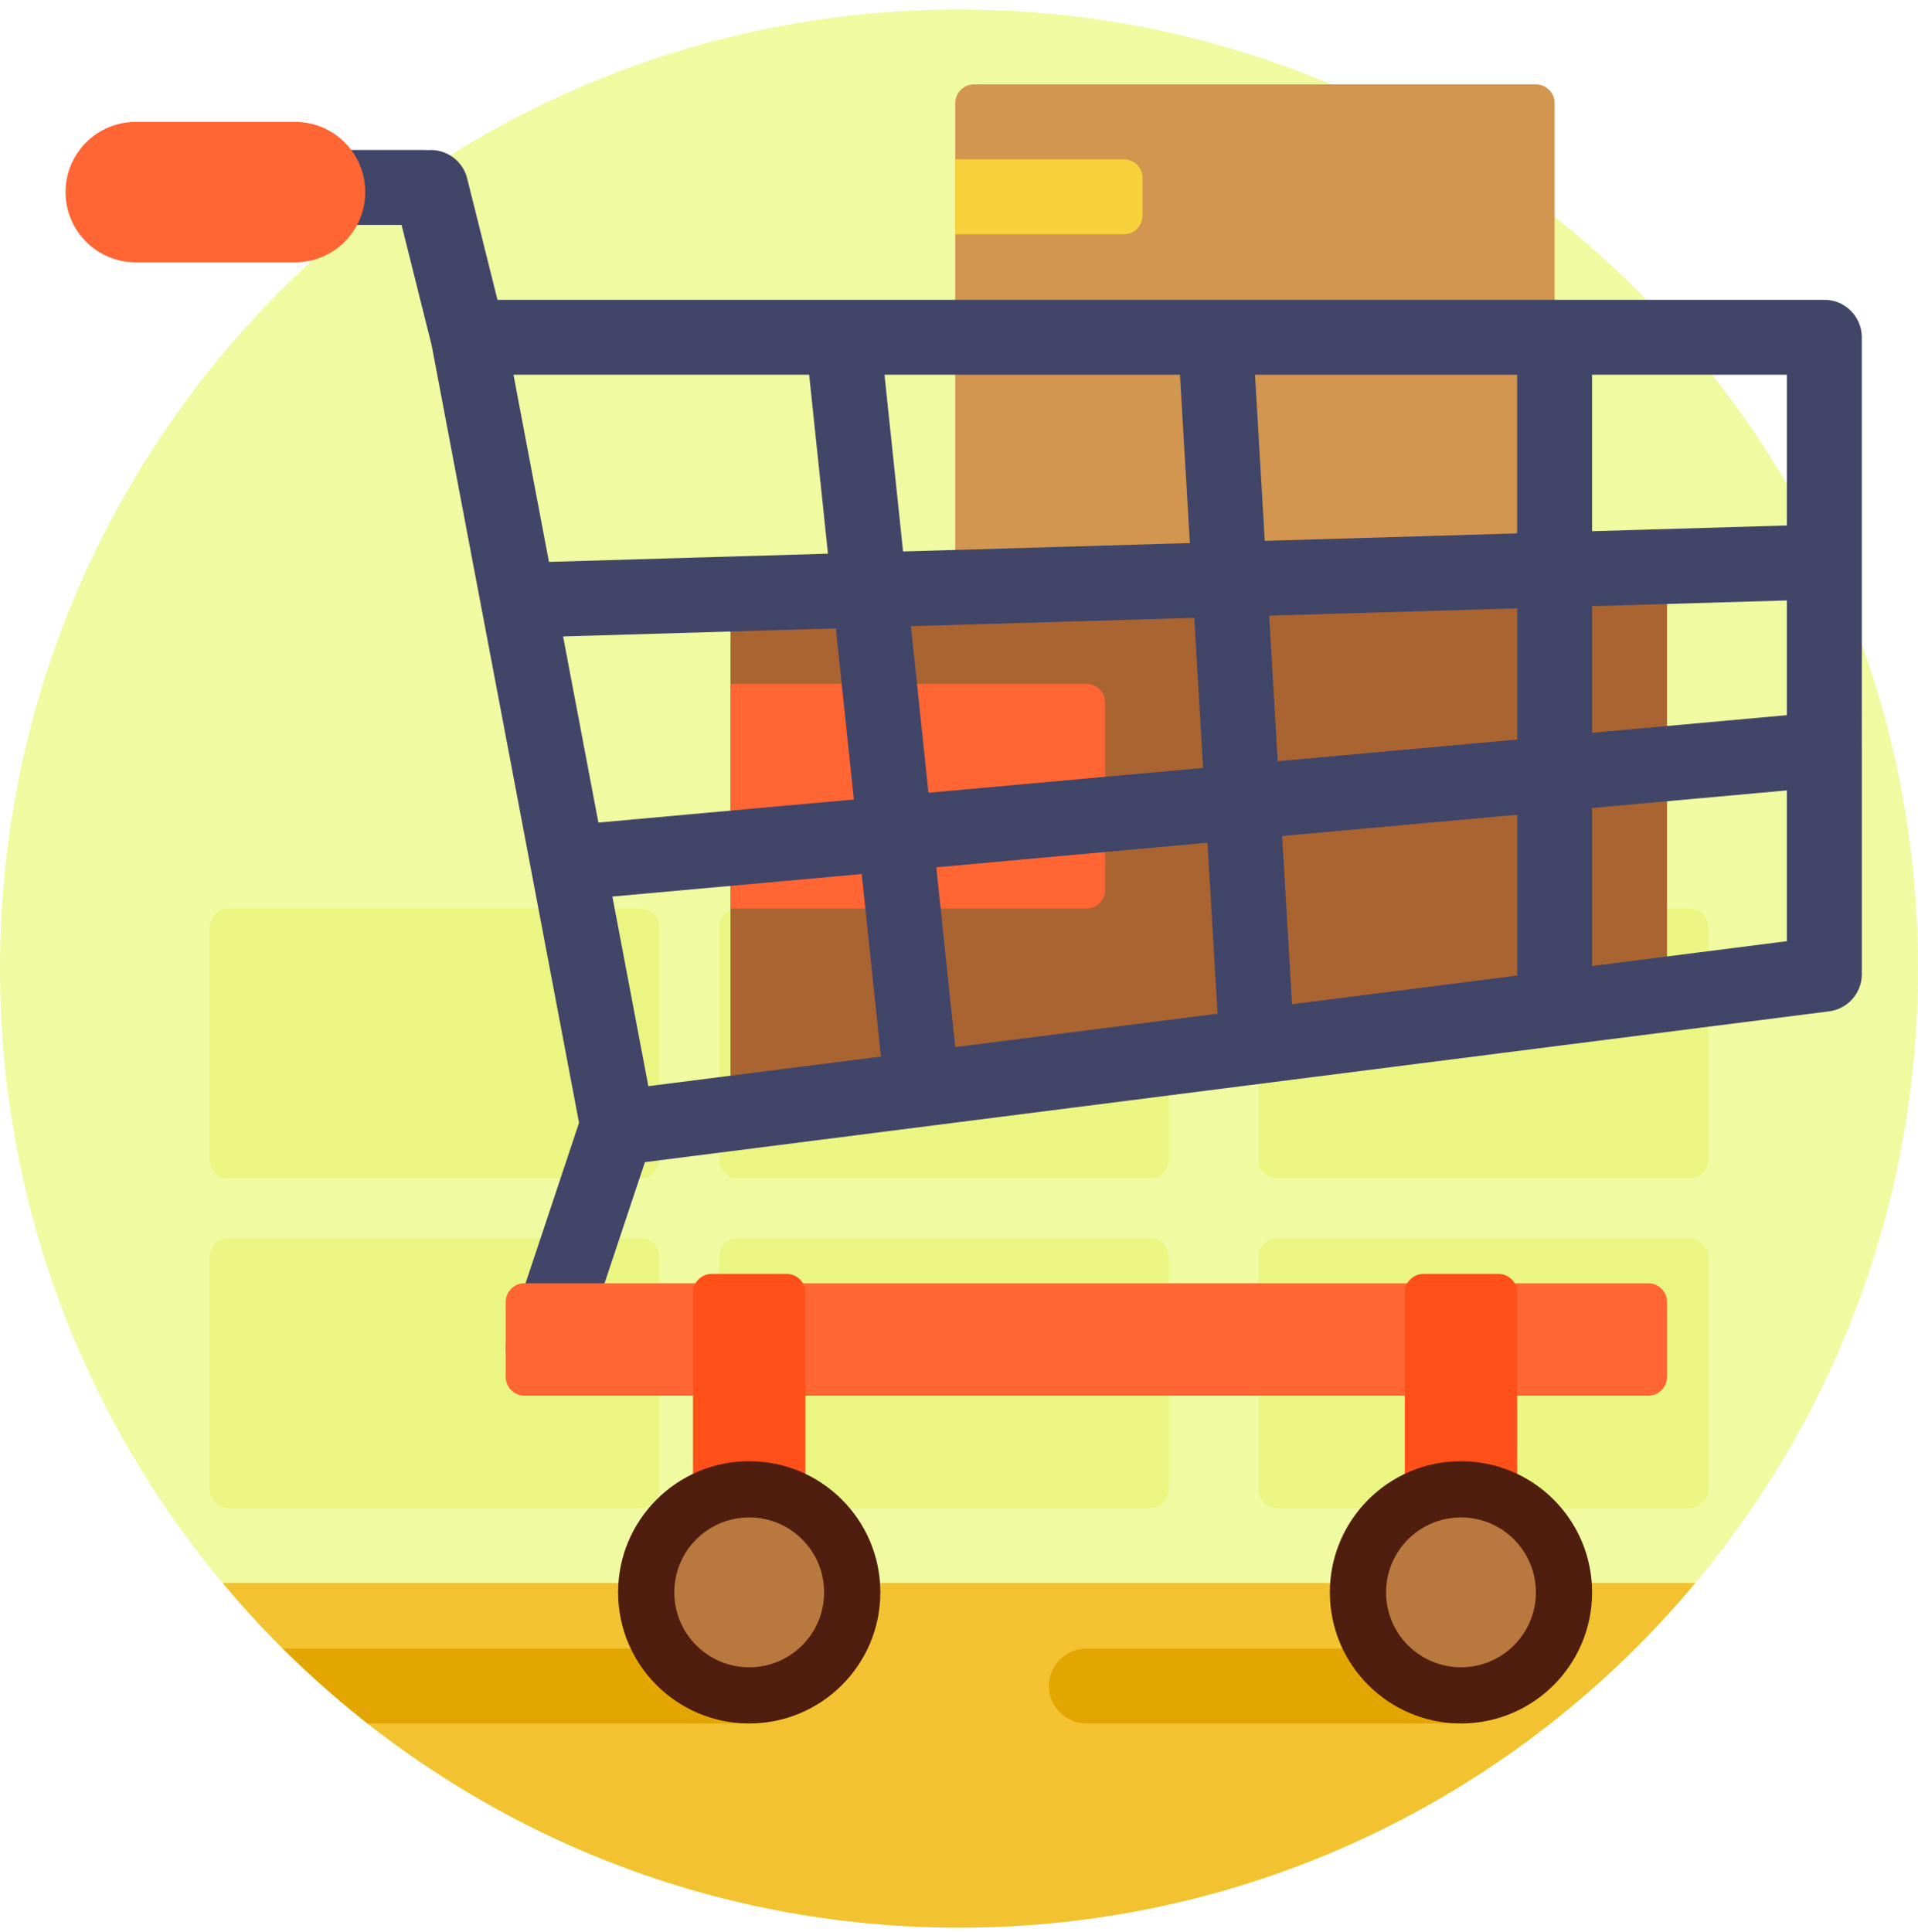 <svg viewBox="0 0 140 141" fill="none" xmlns="http://www.w3.org/2000/svg"><g clip-path="url(#clip0)"><path d="M140 70.691C140 109.351 108.66 140.691 70 140.691C31.34 140.691 0 109.351 0 70.691C0 32.031 31.34 0.691 70 0.691C108.66 0.691 140 32.031 140 70.691Z" fill="#F0FAA0"/><path d="M48.125 91.746V108.699C48.125 109.454 47.513 110.066 46.758 110.066H16.68C15.925 110.066 15.312 109.454 15.312 108.699V91.746C15.312 90.991 15.925 90.379 16.68 90.379H46.758C47.513 90.379 48.125 90.991 48.125 91.746ZM46.758 66.316H16.68C15.925 66.316 15.312 66.929 15.312 67.684V84.637C15.312 85.392 15.925 86.004 16.68 86.004H46.758C47.513 86.004 48.125 85.392 48.125 84.637V67.684C48.125 66.929 47.513 66.316 46.758 66.316ZM83.945 90.379H53.867C53.112 90.379 52.5 90.991 52.5 91.746V108.699C52.5 109.454 53.112 110.066 53.867 110.066H83.945C84.7 110.066 85.312 109.454 85.312 108.699V91.746C85.312 90.991 84.7 90.379 83.945 90.379ZM83.945 66.316H53.867C53.112 66.316 52.5 66.929 52.5 67.684V84.637C52.5 85.392 53.112 86.004 53.867 86.004H83.945C84.7 86.004 85.312 85.392 85.312 84.637V67.684C85.312 66.929 84.7 66.316 83.945 66.316ZM123.32 90.379H93.242C92.487 90.379 91.875 90.991 91.875 91.746V108.699C91.875 109.454 92.487 110.066 93.242 110.066H123.32C124.075 110.066 124.688 109.454 124.688 108.699V91.746C124.688 90.991 124.075 90.379 123.32 90.379ZM123.32 66.316H93.242C92.487 66.316 91.875 66.929 91.875 67.684V84.637C91.875 85.392 92.487 86.004 93.242 86.004H123.32C124.075 86.004 124.688 85.392 124.688 84.637V67.684C124.688 66.929 124.075 66.316 123.32 66.316Z" fill="#EBF582"/><path d="M123.747 115.535C110.906 130.908 91.597 140.691 70 140.691C48.403 140.691 29.093 130.908 16.253 115.535H123.747Z" fill="#F2C230"/><path d="M113.477 7.527V43.074C113.477 43.829 112.864 44.441 112.109 44.441H71.094C70.339 44.441 69.727 43.829 69.727 43.074V7.527C69.727 6.772 70.339 6.16 71.094 6.16H112.109C112.864 6.16 113.477 6.772 113.477 7.527Z" fill="#D29650"/><path d="M121.68 72.469L53.32 82.723V41.707H121.68V72.469Z" fill="#AA6432"/><path d="M82.031 17.098H69.727V11.629H82.031C82.786 11.629 83.398 12.241 83.398 12.996V15.73C83.398 16.485 82.786 17.098 82.031 17.098Z" fill="#F7D139"/><path d="M109.375 123.055C109.375 124.565 108.151 125.789 106.641 125.789H79.297C77.787 125.789 76.563 124.565 76.563 123.055C76.563 121.544 77.787 120.32 79.297 120.32H106.641C108.151 120.32 109.375 121.544 109.375 123.055ZM54.688 120.32H20.648C22.599 122.26 24.661 124.088 26.828 125.789H54.688C56.198 125.789 57.422 124.565 57.422 123.055C57.422 121.544 56.198 120.32 54.688 120.32Z" fill="#E3A600"/><path d="M79.297 66.316H53.32V49.91H79.297C80.052 49.91 80.664 50.522 80.664 51.277V64.949C80.664 65.704 80.052 66.316 79.297 66.316Z" fill="#F63"/><path d="M133.164 21.883H61.521C61.518 21.883 61.515 21.883 61.512 21.883H36.314L34.098 13.017C33.767 11.694 32.524 10.842 31.208 10.958C31.124 10.95 31.039 10.945 30.953 10.945H9.516C8.036 10.945 6.836 12.169 6.836 13.68C6.836 15.19 8.036 16.414 9.516 16.414H29.311L31.507 25.202L42.265 81.949L37.055 97.581C36.577 99.013 37.351 100.562 38.784 101.039C39.071 101.135 39.362 101.181 39.649 101.181C40.794 101.181 41.861 100.456 42.243 99.31L47.073 84.82L133.51 73.814C134.876 73.64 135.899 72.478 135.899 71.102V54.729C135.899 54.729 135.899 54.729 135.899 54.729L135.898 24.617C135.898 23.107 134.674 21.883 133.164 21.883ZM37.481 27.352H59.062L60.436 40.411L40.07 41.01L37.481 27.352ZM41.102 46.451L61.011 45.865L62.325 58.351L43.678 60.036L41.102 46.451ZM47.324 79.275L44.7 65.435L62.898 63.79L64.273 76.857C64.282 76.943 64.295 77.028 64.312 77.112L47.324 79.275ZM64.561 27.352H86.136C86.136 27.405 86.134 27.458 86.138 27.512L86.851 39.634L65.918 40.249L64.561 27.352ZM66.492 45.704L87.172 45.096L87.816 56.048L67.772 57.859L66.492 45.704ZM69.719 76.424C69.716 76.377 69.716 76.331 69.711 76.284L68.344 63.298L88.137 61.509L88.871 73.985L69.719 76.424ZM91.606 27.352H110.742V38.931L92.319 39.473L91.606 27.352ZM92.641 44.935L110.742 44.402V53.976L93.265 55.555L92.641 44.935ZM94.309 73.293L93.587 61.017L110.742 59.467V71.102C110.742 71.135 110.746 71.167 110.747 71.2L94.309 73.293ZM130.43 68.693L116.211 70.504V58.973L130.43 57.688V68.693ZM130.43 52.197L116.211 53.482V44.242L130.43 43.824V52.197ZM130.43 38.352L116.211 38.77V27.352H130.43V38.352Z" fill="#414669"/><path d="M121.68 95.027V100.496C121.68 101.251 121.067 101.863 120.312 101.863H38.281C37.526 101.863 36.914 101.251 36.914 100.496V95.027C36.914 94.272 37.526 93.66 38.281 93.66H120.312C121.067 93.66 121.68 94.272 121.68 95.027ZM21.533 8.895H9.912C7.08 8.895 4.785 11.19 4.785 14.021C4.785 16.853 7.081 19.148 9.912 19.148H21.533C24.365 19.148 26.66 16.853 26.66 14.021C26.66 11.19 24.365 8.895 21.533 8.895Z" fill="#F63"/><path d="M110.742 94.344V113.484C110.742 114.239 110.13 114.852 109.375 114.852H103.906C103.151 114.852 102.539 114.239 102.539 113.484V94.344C102.539 93.589 103.151 92.977 103.906 92.977H109.375C110.13 92.977 110.742 93.589 110.742 94.344ZM57.422 92.977H51.953C51.198 92.977 50.586 93.589 50.586 94.344V113.484C50.586 114.239 51.198 114.852 51.953 114.852H57.422C58.177 114.852 58.789 114.239 58.789 113.484V94.344C58.789 93.589 58.177 92.977 57.422 92.977Z" fill="#FF5019"/><path d="M116.211 116.219C116.211 121.504 111.926 125.789 106.641 125.789C101.355 125.789 97.07 121.504 97.07 116.219C97.07 110.933 101.355 106.648 106.641 106.648C111.926 106.648 116.211 110.933 116.211 116.219ZM54.688 106.648C49.402 106.648 45.117 110.933 45.117 116.219C45.117 121.504 49.402 125.789 54.688 125.789C59.973 125.789 64.258 121.504 64.258 116.219C64.258 110.933 59.973 106.648 54.688 106.648Z" fill="#501E0F"/><path d="M112.109 116.219C112.109 119.239 109.661 121.688 106.641 121.688C103.62 121.688 101.172 119.239 101.172 116.219C101.172 113.198 103.62 110.75 106.641 110.75C109.661 110.75 112.109 113.198 112.109 116.219ZM54.688 110.75C51.667 110.75 49.219 113.198 49.219 116.219C49.219 119.239 51.667 121.688 54.688 121.688C57.708 121.688 60.156 119.239 60.156 116.219C60.156 113.198 57.708 110.75 54.688 110.75Z" fill="#B9783D"/></g><defs><clipPath id="clip0"><path fill="#fff" transform="translate(0 .691)" d="M0 0H140V140H0z"/></clipPath></defs></svg>